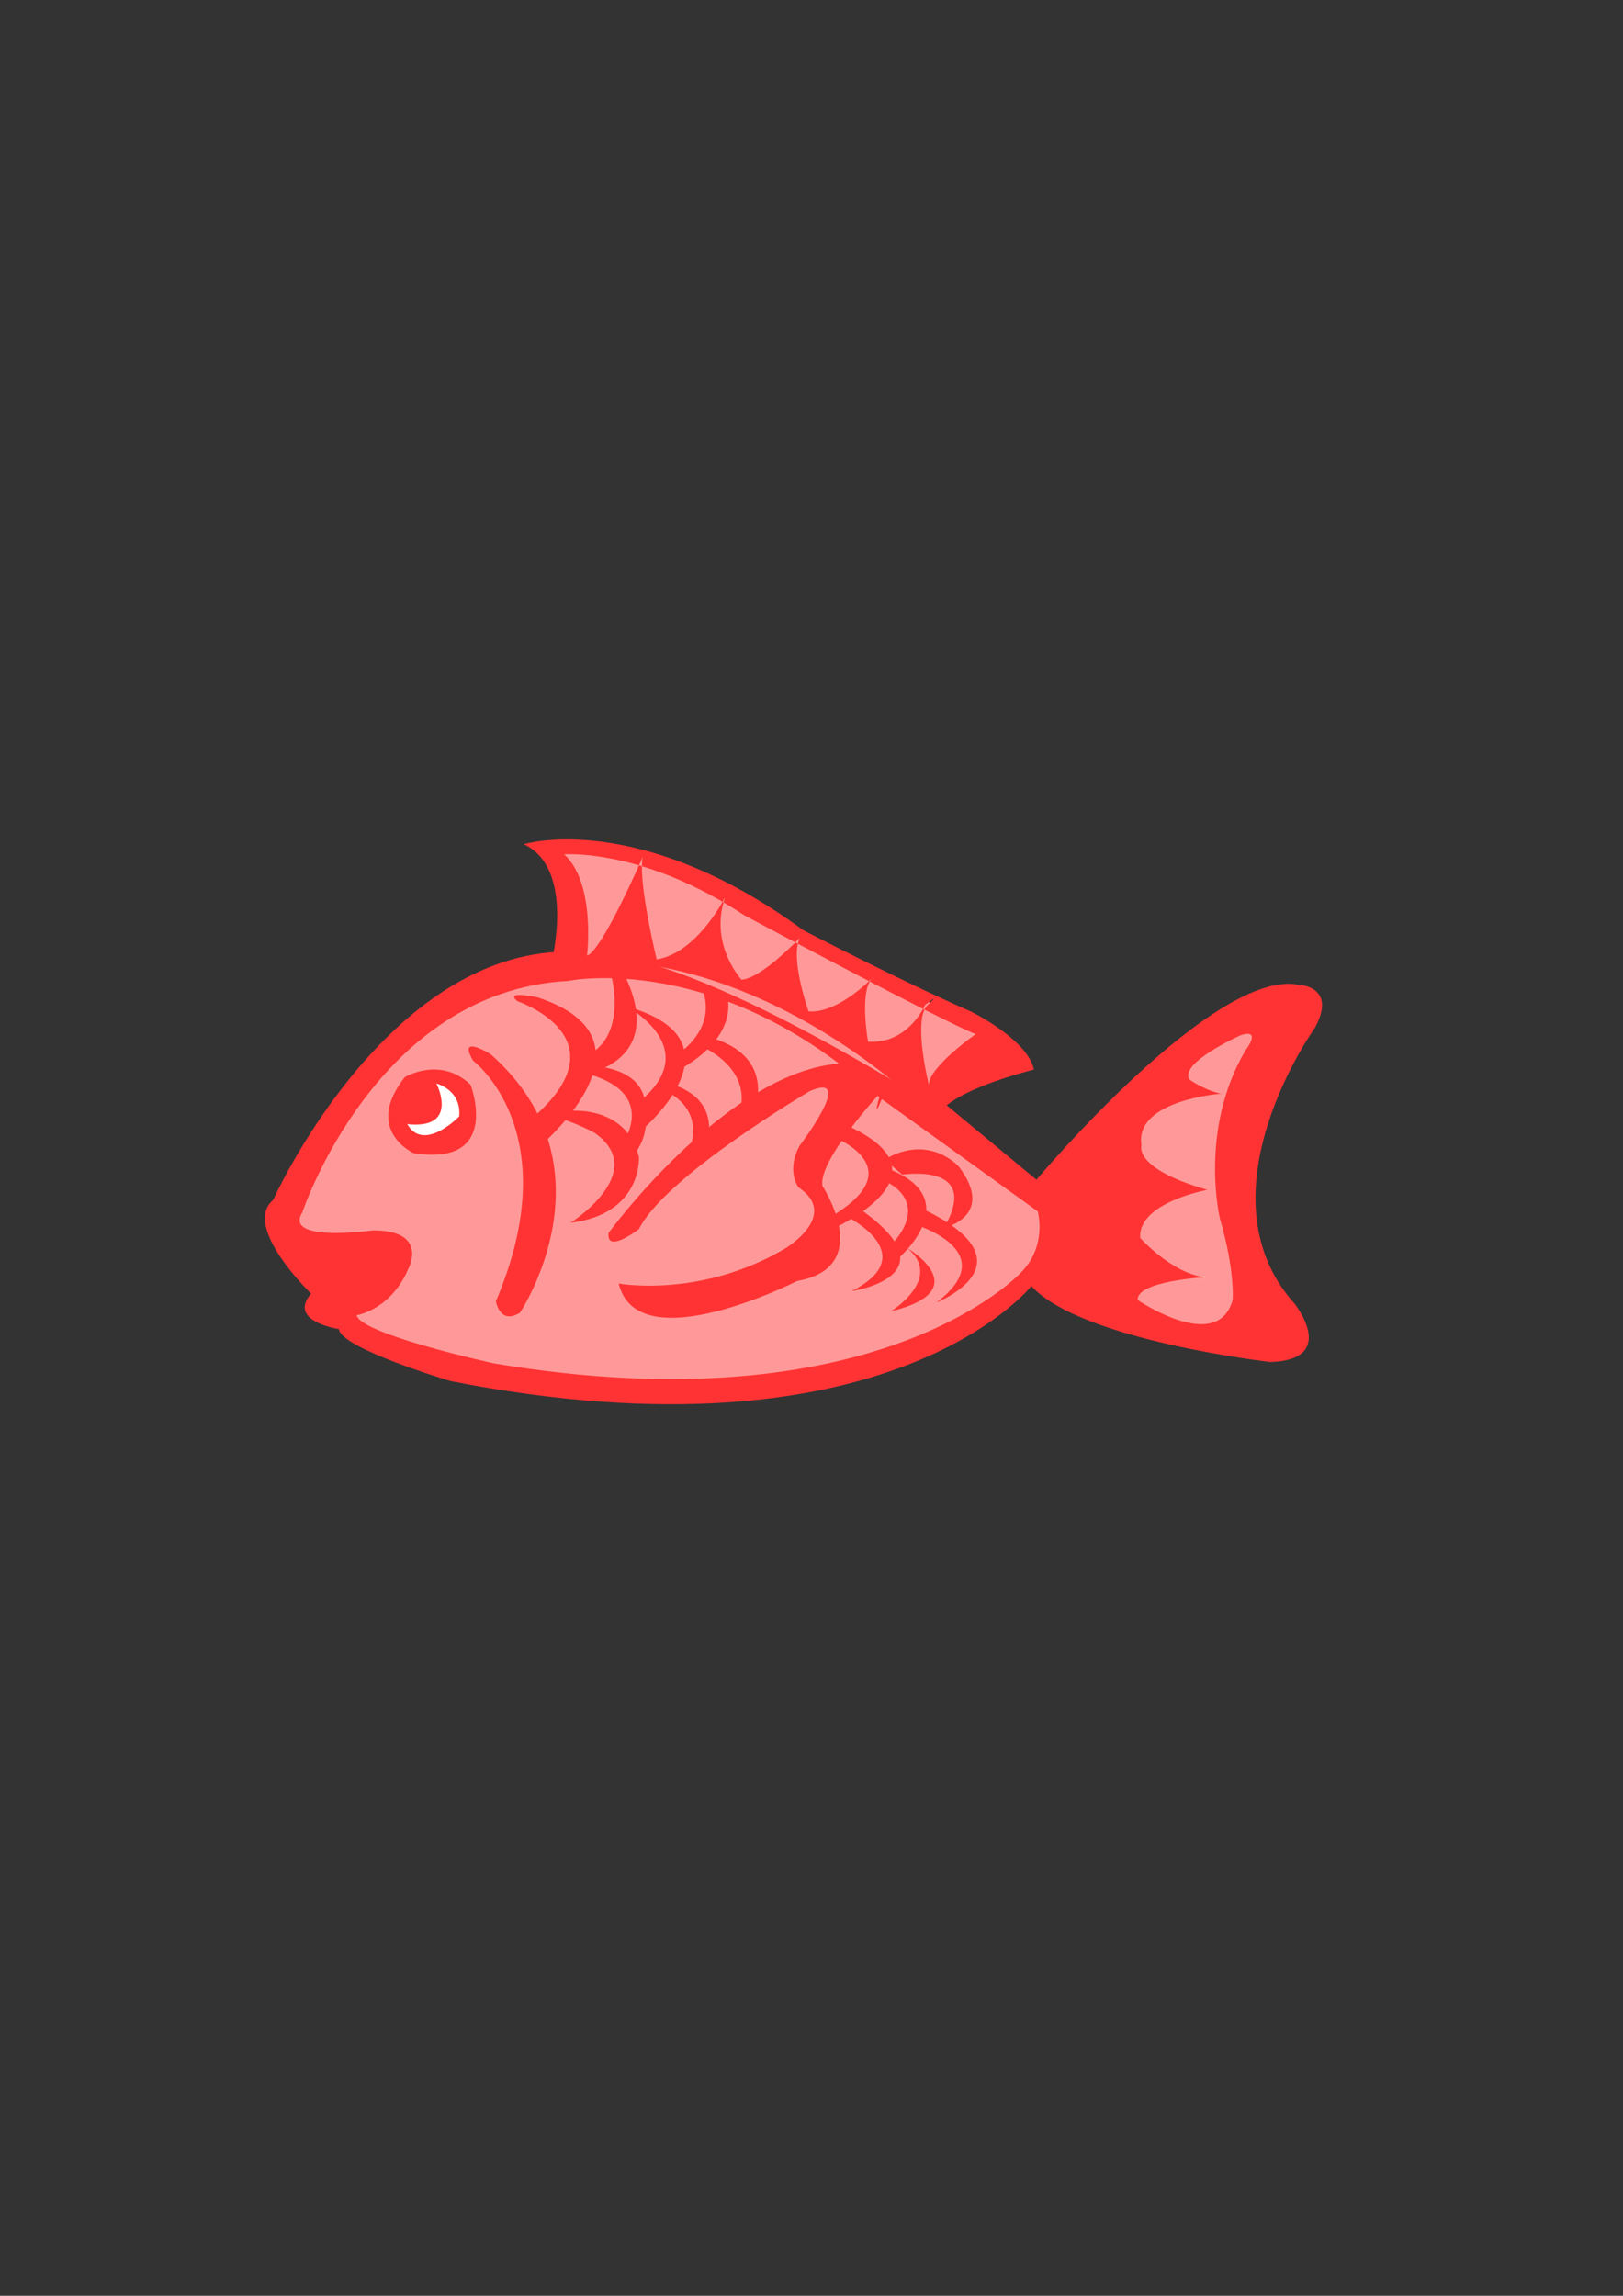 <?xml version="1.0" encoding="utf-8"?>
<!-- Generator: Adobe Illustrator 15.0.0, SVG Export Plug-In . SVG Version: 6.00 Build 0)  -->
<!DOCTYPE svg PUBLIC "-//W3C//DTD SVG 1.1//EN" "http://www.w3.org/Graphics/SVG/1.1/DTD/svg11.dtd">
<svg version="1.1" id="レイヤー_1" xmlns="http://www.w3.org/2000/svg" xmlns:xlink="http://www.w3.org/1999/xlink" x="0px"
	 y="0px" width="595.28px" height="841.89px" viewBox="0 0 595.28 841.89" enable-background="new 0 0 595.28 841.89"
	 xml:space="preserve">
<rect x="0" y="0" width="595.28" height="841.89" fill="#333333" stroke="none"/>
<g>
	<path fill="#FF3333" d="M100.177,440.051c0,0,39.466-87.756,104.468-91.008c0,0,62.21-10.686,118.393,36.22l57.114,47.36
		c0,0,64.995-77.537,96.107-71.516c0,0,14.394,0.467,6.019,15.799c0,0-43.631,60.822-7.426,101.211c0,0,16.256,20.431-8.806,21.358
		c0,0-69.658-7.897-87.757-27.862c0,0-52.471,66.396-213.114,34.828c0,0-40.395-12.071-40.86-19.047c0,0-19.037-2.785-10.218-12.992
		C114.098,474.402,88.58,449.798,100.177,440.051z"/>
	<path fill="#FF9999" d="M110.851,444.689c0,0,26.936-81.252,97.501-84.967c0,0,55.251-11.603,114.216,42.72l58.039,41.779
		c0,0,3.716,12.996-6.498,22.759c0,0-52.471,56.636-193.147,32.953c0,0-48.754-10.683-50.148-17.631c0,0,12.532-1.862,19.035-17.177
		c0,0,7.429-13.934-12.997-13.934C136.852,451.192,103.89,455.829,110.851,444.689z"/>
	<path fill="#FF3333" d="M151.711,422.874c0,0-18.574-8.361-3.251-27.867c0,0,13.004-7.888,24.138,2.786
		C172.598,397.793,184.204,427.971,151.711,422.874z"/>
	<path fill="#FFFFFF" d="M168.417,409.404c0,0-15.322,15.793-20.424-0.462c0,0-2.325-13.005,12.073-11.613
		C160.067,397.328,169.347,399.656,168.417,409.404z"/>
	<path fill="#FF3333" d="M160.067,397.328c0,0,8.819,17.185-11.14,14.858c0,0-8.36-12.531,5.092-16.25
		C154.019,395.936,157.739,395.936,160.067,397.328z"/>
	<path fill="#FF3333" d="M173.532,388.971c0,0,34.82,26,8.351,88.219c0,0,1.393,8.815,8.834,4.185c0,0,35.749-53.403-10.684-94.728
		C180.033,386.646,167.498,378.764,173.532,388.971z"/>
	<path fill="#FF3333" d="M189.783,367.155c0,0,39.924,13.465,5.104,43.174l1.857,11.148c0,0,48.745-39.929,0.465-55.718
		C197.21,365.759,184.674,362.969,189.783,367.155z"/>
	<path fill="#FF3333" d="M206.503,407.546c0,0,22.742-3.72,27.845,16.716c0,0,1.402,20.887-25.062,24.14
		c0,0,29.237-18.569,8.814-32.963c0,0-9.285-5.11-16.246-6.036L206.503,407.546z"/>
	<path fill="#FF3333" d="M214.385,390.827c0,0,20.892-0.928,22.289,13.933c0,0,2.789,13.005-6.033,20.438l-2.792-5.117
		c0,0,15.327-19.969-14.854-26.936L214.385,390.827z"/>
	<path fill="#FF3333" d="M223.674,355.547c0,0,7.438,23.678-8.361,31.573v6.493c0,0,32.5-5.104,10.673-41.79L223.674,355.547z"/>
	<path fill="#FF3333" d="M235.276,403.364v11.149c0,0,39.467-32.964-5.569-45.501C229.707,369.012,258.037,383.873,235.276,403.364z
		"/>
	<path fill="#FF3333" d="M255.713,359.255c0,0,11.142,14.866-8.361,28.321v5.569c0,0,31.105-13.925,15.323-37.129L255.713,359.255z"
		/>
	<path fill="#FF3333" d="M245.04,400.58c0,0,16.707,7.432,5.092,26.467l8.363-5.104c0,0,8.361-18.569-13-24.614L245.04,400.58z"/>
	<path fill="#FF3333" d="M256.642,383.405c0,0,24.595,9.739,11.597,31.108l7.906-5.572c0,0,10.213-21.822-16.716-28.793
		L256.642,383.405z"/>
	<path fill="#FF3333" d="M223.209,452.127c0,0,46.893-64.08,90.084-62.228c0,0,16.702-3.253,11.137,10.68
		c-5.577,13.934-1.401,0-1.401,0s-23.211,25.073-21.349,34.356c0,0,19.49,29.723-9.289,34.82c0,0-58.498,29.72-65.465,0.933
		c0,0,30.177,5.565,61.29-13.003c0,0,19.964-12.07,4.637-22.283c0,0-4.637-6.029,0.465-15.322c0,0,20.9-27.391,3.72-19.969
		c0,0-52.937,31.114-62.689,50.609C234.348,450.72,222.285,460.012,223.209,452.127z"/>
	<path fill="#FF3333" d="M305.388,416.828c0,0,32.501,12.075-4.642,31.574l0.467,4.18c0,0,54.328-21.831,6.032-41.318
		L305.388,416.828z"/>
	<path fill="#FF3333" d="M323.495,432.623c0,0,19.503,6.957,2.797,24.6l3.248,4.178c0,0,25.531-21.82-4.182-32.965L323.495,432.623z
		"/>
	<path fill="#FF3333" d="M310.492,446.079c0,0,28.323,13.933,1.856,27.397c0,0,38.548-5.573,2.323-30.65L310.492,446.079z"/>
	<path fill="#FF3333" d="M326.742,480.902c0,0,19.504-12.074,6.038-23.217C332.78,457.686,358.786,473.009,326.742,480.902z"/>
	<path fill="#FF3333" d="M335.099,448.862c0,0,33.445,9.763,8.371,28.792c0,0,36.673-14.396-5.114-34.362L335.099,448.862z"/>
	<path fill="#FF3333" d="M330.924,430.751c0,0,29.253-4.636,15.327,19.514c0,0,19.038-4.186,5.569-22.294
		c0,0-10.679-12.531-27.391-2.773L330.924,430.751z"/>
	<path fill="#FF9999" d="M215.313,350.438l-13.025-38.31c0,0,39.867-4.428,53.167,8.866l113.719,62.028l-29.533,20.684
		C339.642,403.705,249.027,345.914,215.313,350.438z"/>
	<path fill="#FF3333" d="M355.996,370.869c-24.607-10.685-61.283-29.712-61.283-29.712
		c-60.821-44.576-102.613-31.579-102.613-31.579c19.038,8.823,10.213,43.179,10.213,43.179
		c78.472-8.354,141.156,58.047,141.156,58.047c1.391-10.225,35.748-18.58,35.748-18.58
		C376.893,381.077,355.996,370.869,355.996,370.869z M340.668,397.793c0,0-5.037-20.233-1.593-27.556
		c-0.17-0.083-0.342-0.181-0.512-0.264c-1.983,3.615-8.225,12.79-20.171,12.037c0,0-2.854-15.878,0.599-22.086
		c-0.082-0.049-0.159-0.098-0.236-0.126c-3.177,3.012-13.313,11.839-22.191,11.07c0,0-5.816-16.327-3.939-24.795
		c-0.311-0.165-0.615-0.324-0.916-0.484c-3.868,3.871-13.838,13.298-19.745,13.666c0,0-11.169-12.088-6.569-28.35
		c-0.122-0.071-0.238-0.129-0.357-0.201c-2.753,4.854-11.854,19.19-24.19,21.119c0,0-5.57-23.005-5.411-34.184
		c-0.357-0.114-0.708-0.213-1.06-0.314c-3.812,8.494-14.509,31.603-19.062,33.113c0,0,3.251-26.46-8.355-37.146
		c0,0,10.683-0.846,27.418,4.032c0.857-1.919,1.374-3.099,1.374-3.099c-0.198,0.929-0.291,2.091-0.314,3.413
		c8.548,2.573,18.623,6.66,29.601,13.065c0.565-0.999,0.889-1.628,0.889-1.628c-0.213,0.617-0.368,1.222-0.532,1.829
		c2.449,1.441,4.949,2.988,7.493,4.669c0,0,7.855,4.211,18.821,10.015c0.998-1.005,1.608-1.65,1.608-1.65
		c-0.307,0.624-0.52,1.357-0.692,2.134c7.781,4.117,17.02,8.984,26.13,13.726c0.648-0.615,1.026-1.005,1.026-1.005
		c-0.29,0.319-0.557,0.715-0.79,1.131c6.838,3.549,13.586,7.022,19.572,10.049c0.489-0.868,0.721-1.423,0.721-1.423
		s6.503-5.114,0.934,0c-0.479,0.424-0.828,1.016-1.143,1.687c8.579,4.335,15.53,7.719,18.783,8.987
		C357.858,379.225,340.668,391.295,340.668,397.793z"/>
	<path fill="#FF9999" d="M454.894,379.692c0,0-22.754,10.208-18.574,16.244c0,0,6.038,4.175,11.608,5.11
		c0,0-32.035,2.328-29.254,19.034c0,0-3.251,8.355,24.148,16.254c0,0-25.549,4.64-24.611,17.643c0,0,11.61,13.004,23.684,14.401
		c0,0-25.079,1.378-24.621,8.351c0,0,29.255,19.963,34.83,0c0,0,0.938-10.682-4.638-29.729c0,0-7.894-32.486,9.285-61.736
		C456.751,385.263,463.244,376.906,454.894,379.692z"/>
</g>
</svg>
